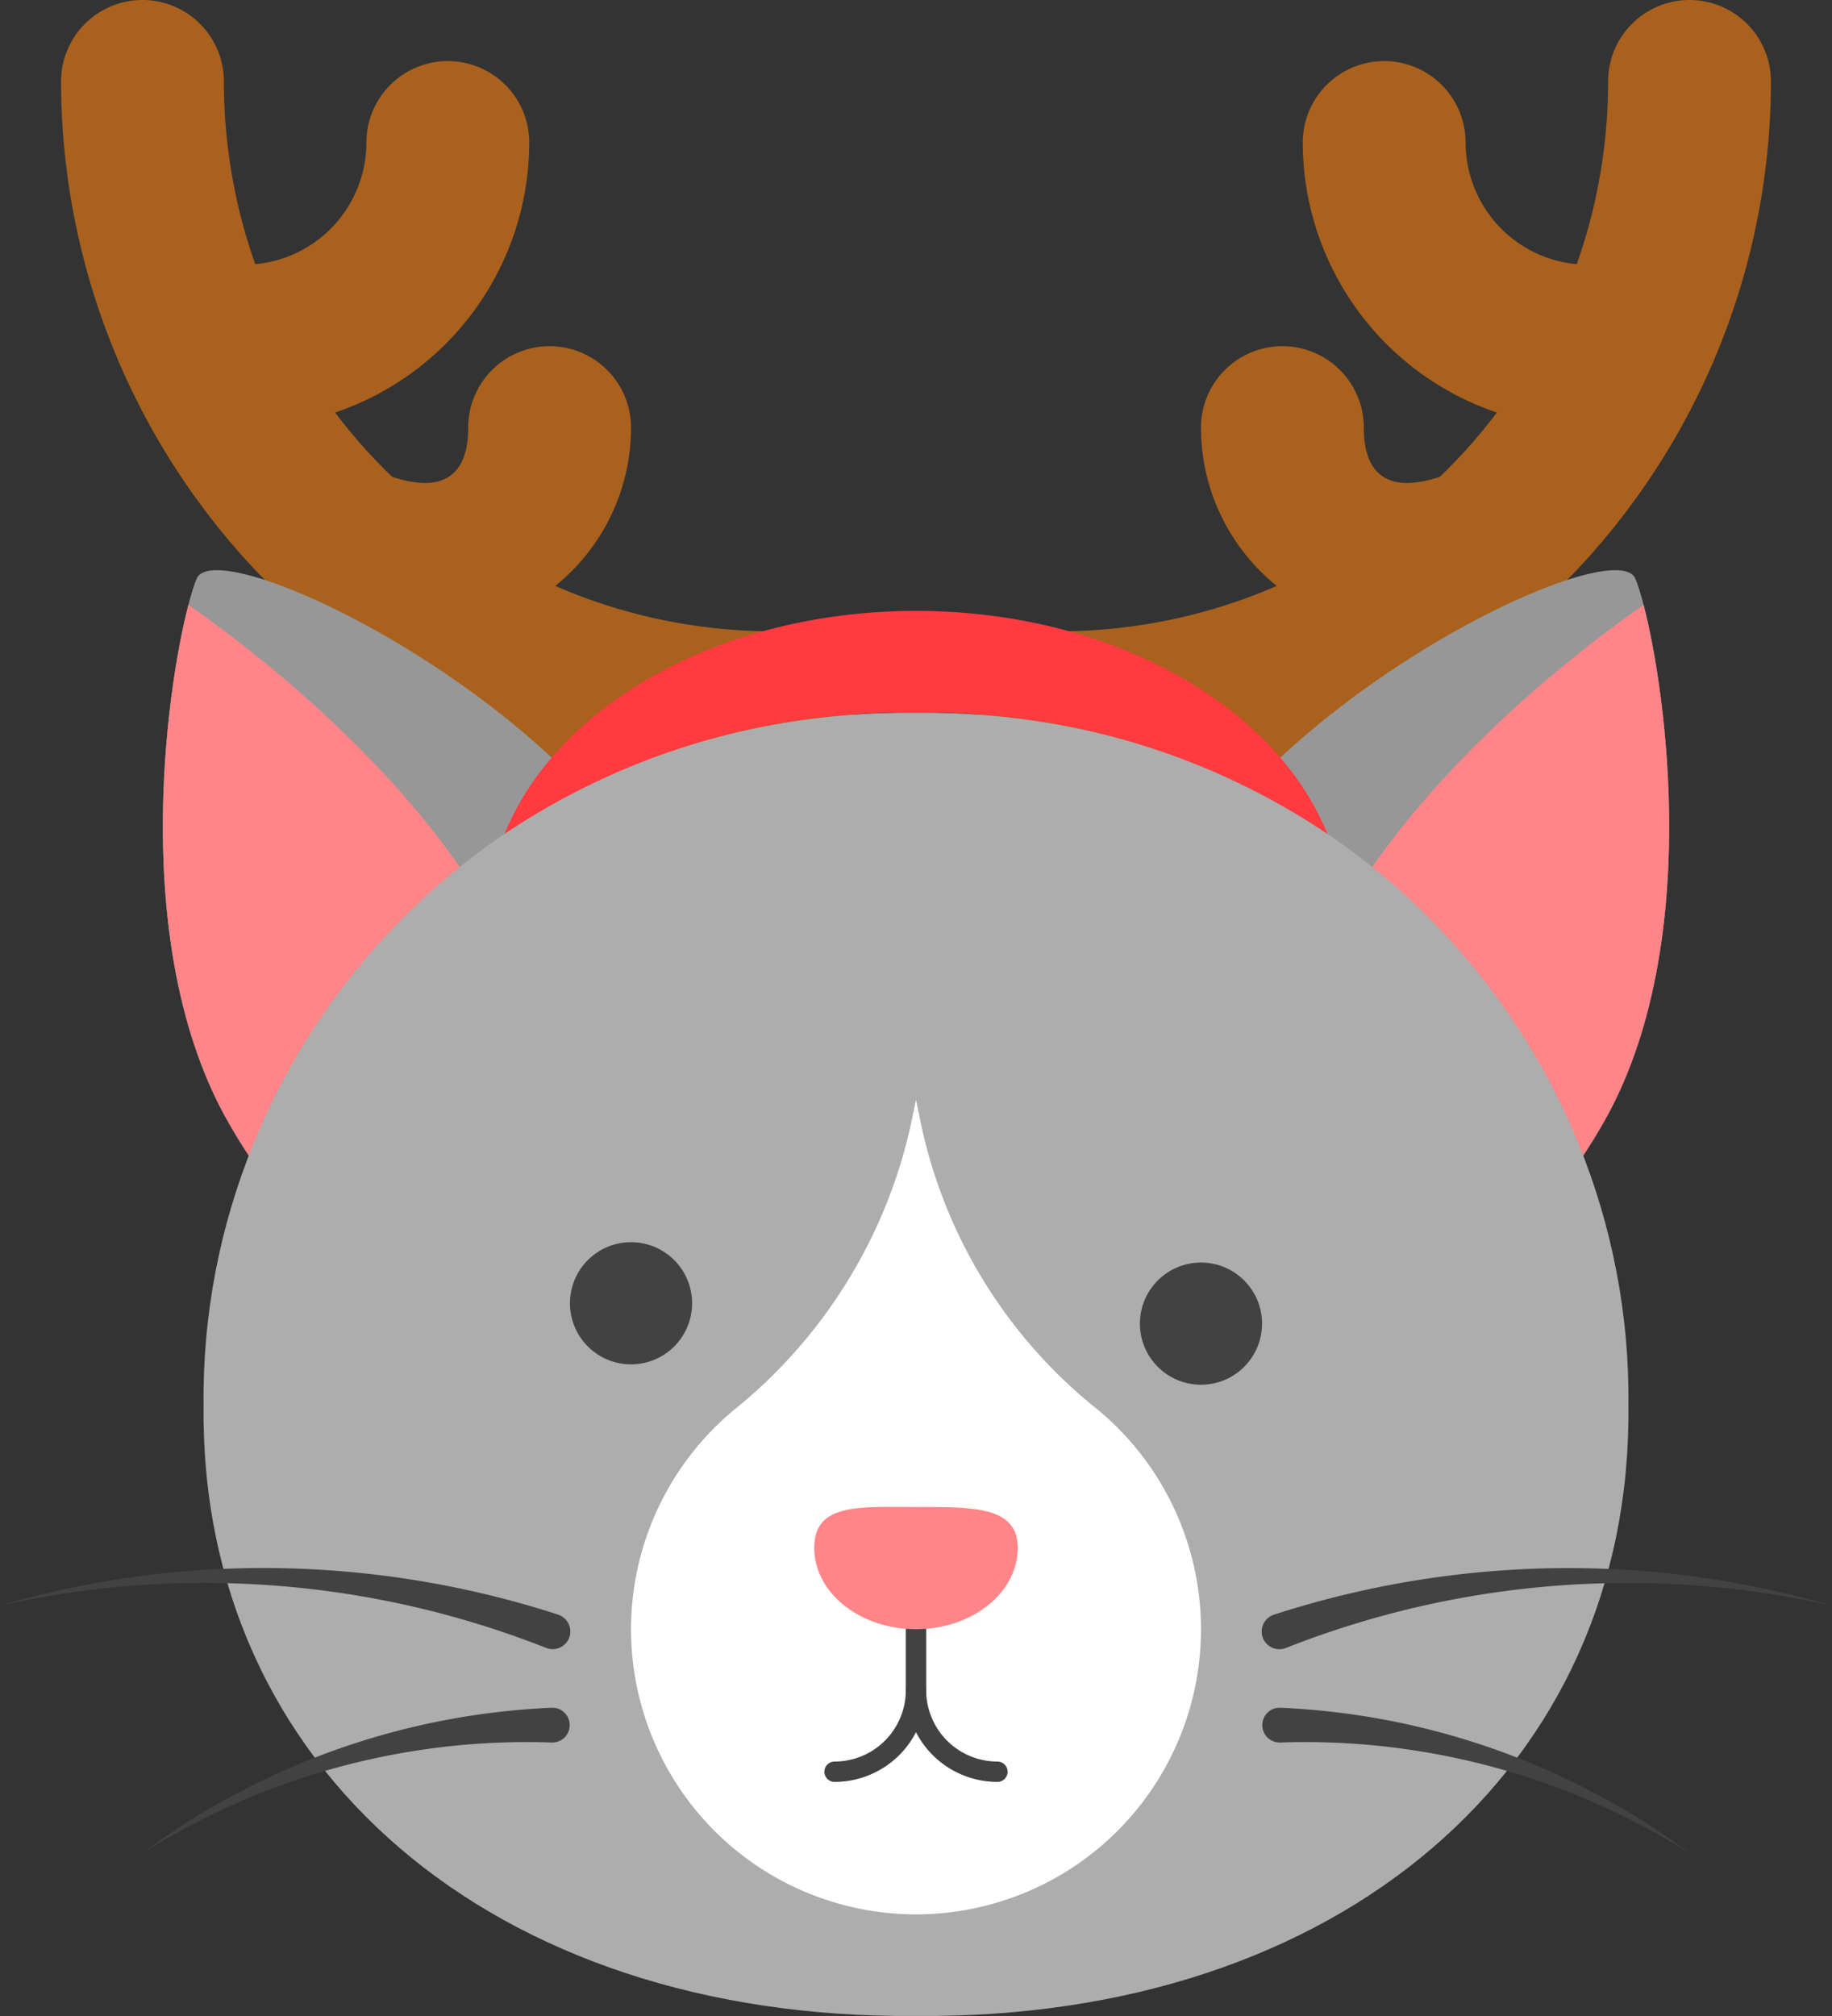 <svg xmlns="http://www.w3.org/2000/svg" width="135" height="148.5" viewBox="0 0 135 148.5"><rect x="0" y="0" width="135" height="148.5" fill="#333333" stroke="none"/><defs><style>.cls-1{fill:#a9611d;}.cls-2{fill:#979797;}.cls-3{fill:#ff8588;}.cls-4{fill:#adadad;}.cls-5{fill:#ff3b40;}.cls-6{fill:#fff;}.cls-7{fill:#424242;}</style></defs><g id="Layer_2" data-name="Layer 2"><g id="Layer_1-2" data-name="Layer 1"><path class="cls-1" d="M124.5,0a6,6,0,0,0-6,6,40.304,40.304,0,0,1-2.308,13.459A9.009,9.009,0,0,1,108,10.5a6,6,0,0,0-12,0,21.023,21.023,0,0,0,14.309,19.888,40.823,40.823,0,0,1-4.202,4.73C103.5,36,100.5,36,100.5,31.5a6,6,0,0,0-12,0,14.972,14.972,0,0,0,5.585,11.66A40.26,40.26,0,0,1,78,46.5a6,6,0,0,0,0,12A52.56,52.56,0,0,0,130.5,6,6,6,0,0,0,124.5,0Z"/><path class="cls-1" d="M10.5,0a6,6,0,0,1,6,6,40.304,40.304,0,0,0,2.308,13.459A9.009,9.009,0,0,0,27,10.5a6,6,0,0,1,12,0A21.023,21.023,0,0,1,24.691,30.388a40.823,40.823,0,0,0,4.202,4.73C31.5,36,34.5,36,34.5,31.5a6,6,0,0,1,12,0,14.972,14.972,0,0,1-5.585,11.66A40.26,40.26,0,0,0,57,46.5a6,6,0,0,1,0,12A52.56,52.56,0,0,1,4.5,6,6,6,0,0,1,10.5,0Z"/><path class="cls-2" d="M118.099,82.803C109.814,97.152,99.12,99.558,90.51,94.587S78.638,79.152,86.922,64.803,119.037,39.177,120.51,42.626,126.383,68.454,118.099,82.803Z"/><path class="cls-3" d="M121.117,44.557c1.717,6.61,4.305,25.561-3.018,38.246-6.913,11.974-15.502,15.61-23.159,13.604-3.897-6.252-3.411-16.236,4.194-29.41C104.16,58.29,113.176,50.106,121.117,44.557Z"/><path class="cls-2" d="M16.901,82.803C25.186,97.152,35.88,99.558,44.49,94.587s11.873-15.436,3.588-29.785S15.963,39.177,14.49,42.626,8.617,68.454,16.901,82.803Z"/><path class="cls-3" d="M13.883,44.557c-1.717,6.61-4.305,25.561,3.018,38.246,6.913,11.974,15.502,15.61,23.159,13.604,3.897-6.252,3.411-16.236-4.194-29.41C30.84,58.29,21.824,50.106,13.883,44.557Z"/><path class="cls-4" d="M119.997,103.5c.316,26.717-21.327,45.268-52.497,44.997-31.17.271-52.813-18.28-52.497-44.997C14.687,76.783,36.33,52.229,67.5,52.5,98.67,52.229,120.313,76.783,119.997,103.5Z"/><path class="cls-5" d="M67.5,52.5a52.694,52.694,0,0,1,30.318,8.926C93.978,51.938,81.878,45,67.5,45S41.021,51.938,37.182,61.426A52.694,52.694,0,0,1,67.5,52.5Z"/><path class="cls-6" d="M67.726,82.085,67.5,81l-.408,1.96a37.27,37.27,0,0,1-13.018,20.907,21,21,0,1,0,26.425-.347A36.594,36.594,0,0,1,67.726,82.085Z"/><path class="cls-7" d="M61.5,131.258a.75.75,0,0,1,0-1.5,5.256,5.256,0,0,0,5.25-5.25.75.75,0,0,1,1.5,0A6.757,6.757,0,0,1,61.5,131.258Z"/><path class="cls-7" d="M73.5,131.258a6.757,6.757,0,0,1-6.75-6.75.75.75,0,0,1,1.5,0,5.256,5.256,0,0,0,5.25,5.25.75.75,0,0,1,0,1.5Z"/><path class="cls-7" d="M67.5,126.758a.75.75,0,0,1-.75-.75v-9a.75.75,0,0,1,1.5,0v9A.75.75,0,0,1,67.5,126.758Z"/><path class="cls-3" d="M60,114.008c0,3.314,3.358,6,7.5,6s7.5-2.686,7.5-6c0-3.082-3.358-3-7.5-3S60,110.694,60,114.008Z"/><circle class="cls-7" cx="46.5" cy="96" r="4.5"/><circle class="cls-7" cx="88.5" cy="97.5" r="4.5"/><path class="cls-7" d="M41.096,118.924A70.537,70.537,0,0,0,20.5,115.51,69.371,69.371,0,0,0,0,118.271a68.645,68.645,0,0,1,40.22,3.106,1.303,1.303,0,1,0,.955-2.424C41.15,118.943,41.121,118.933,41.096,118.924Z"/><path class="cls-7" d="M40.657,125.795A54.465,54.465,0,0,0,10.5,136.5a53.183,53.183,0,0,1,30.172-8.146,1.281,1.281,0,0,0,.095-2.56c-.034-.001-.067-.001-.1,0Z"/><path class="cls-7" d="M93.904,118.93a70.534,70.534,0,0,1,20.596-3.415,69.367,69.367,0,0,1,20.5,2.761,68.647,68.647,0,0,0-40.219,3.106,1.303,1.303,0,1,1-.955-2.424C93.85,118.948,93.879,118.938,93.904,118.93Z"/><path class="cls-7" d="M94.343,125.795A54.465,54.465,0,0,1,124.5,136.5a53.183,53.183,0,0,0-30.172-8.146,1.281,1.281,0,0,1-.095-2.56c.034-.001.067-.001.1,0Z"/></g></g></svg>